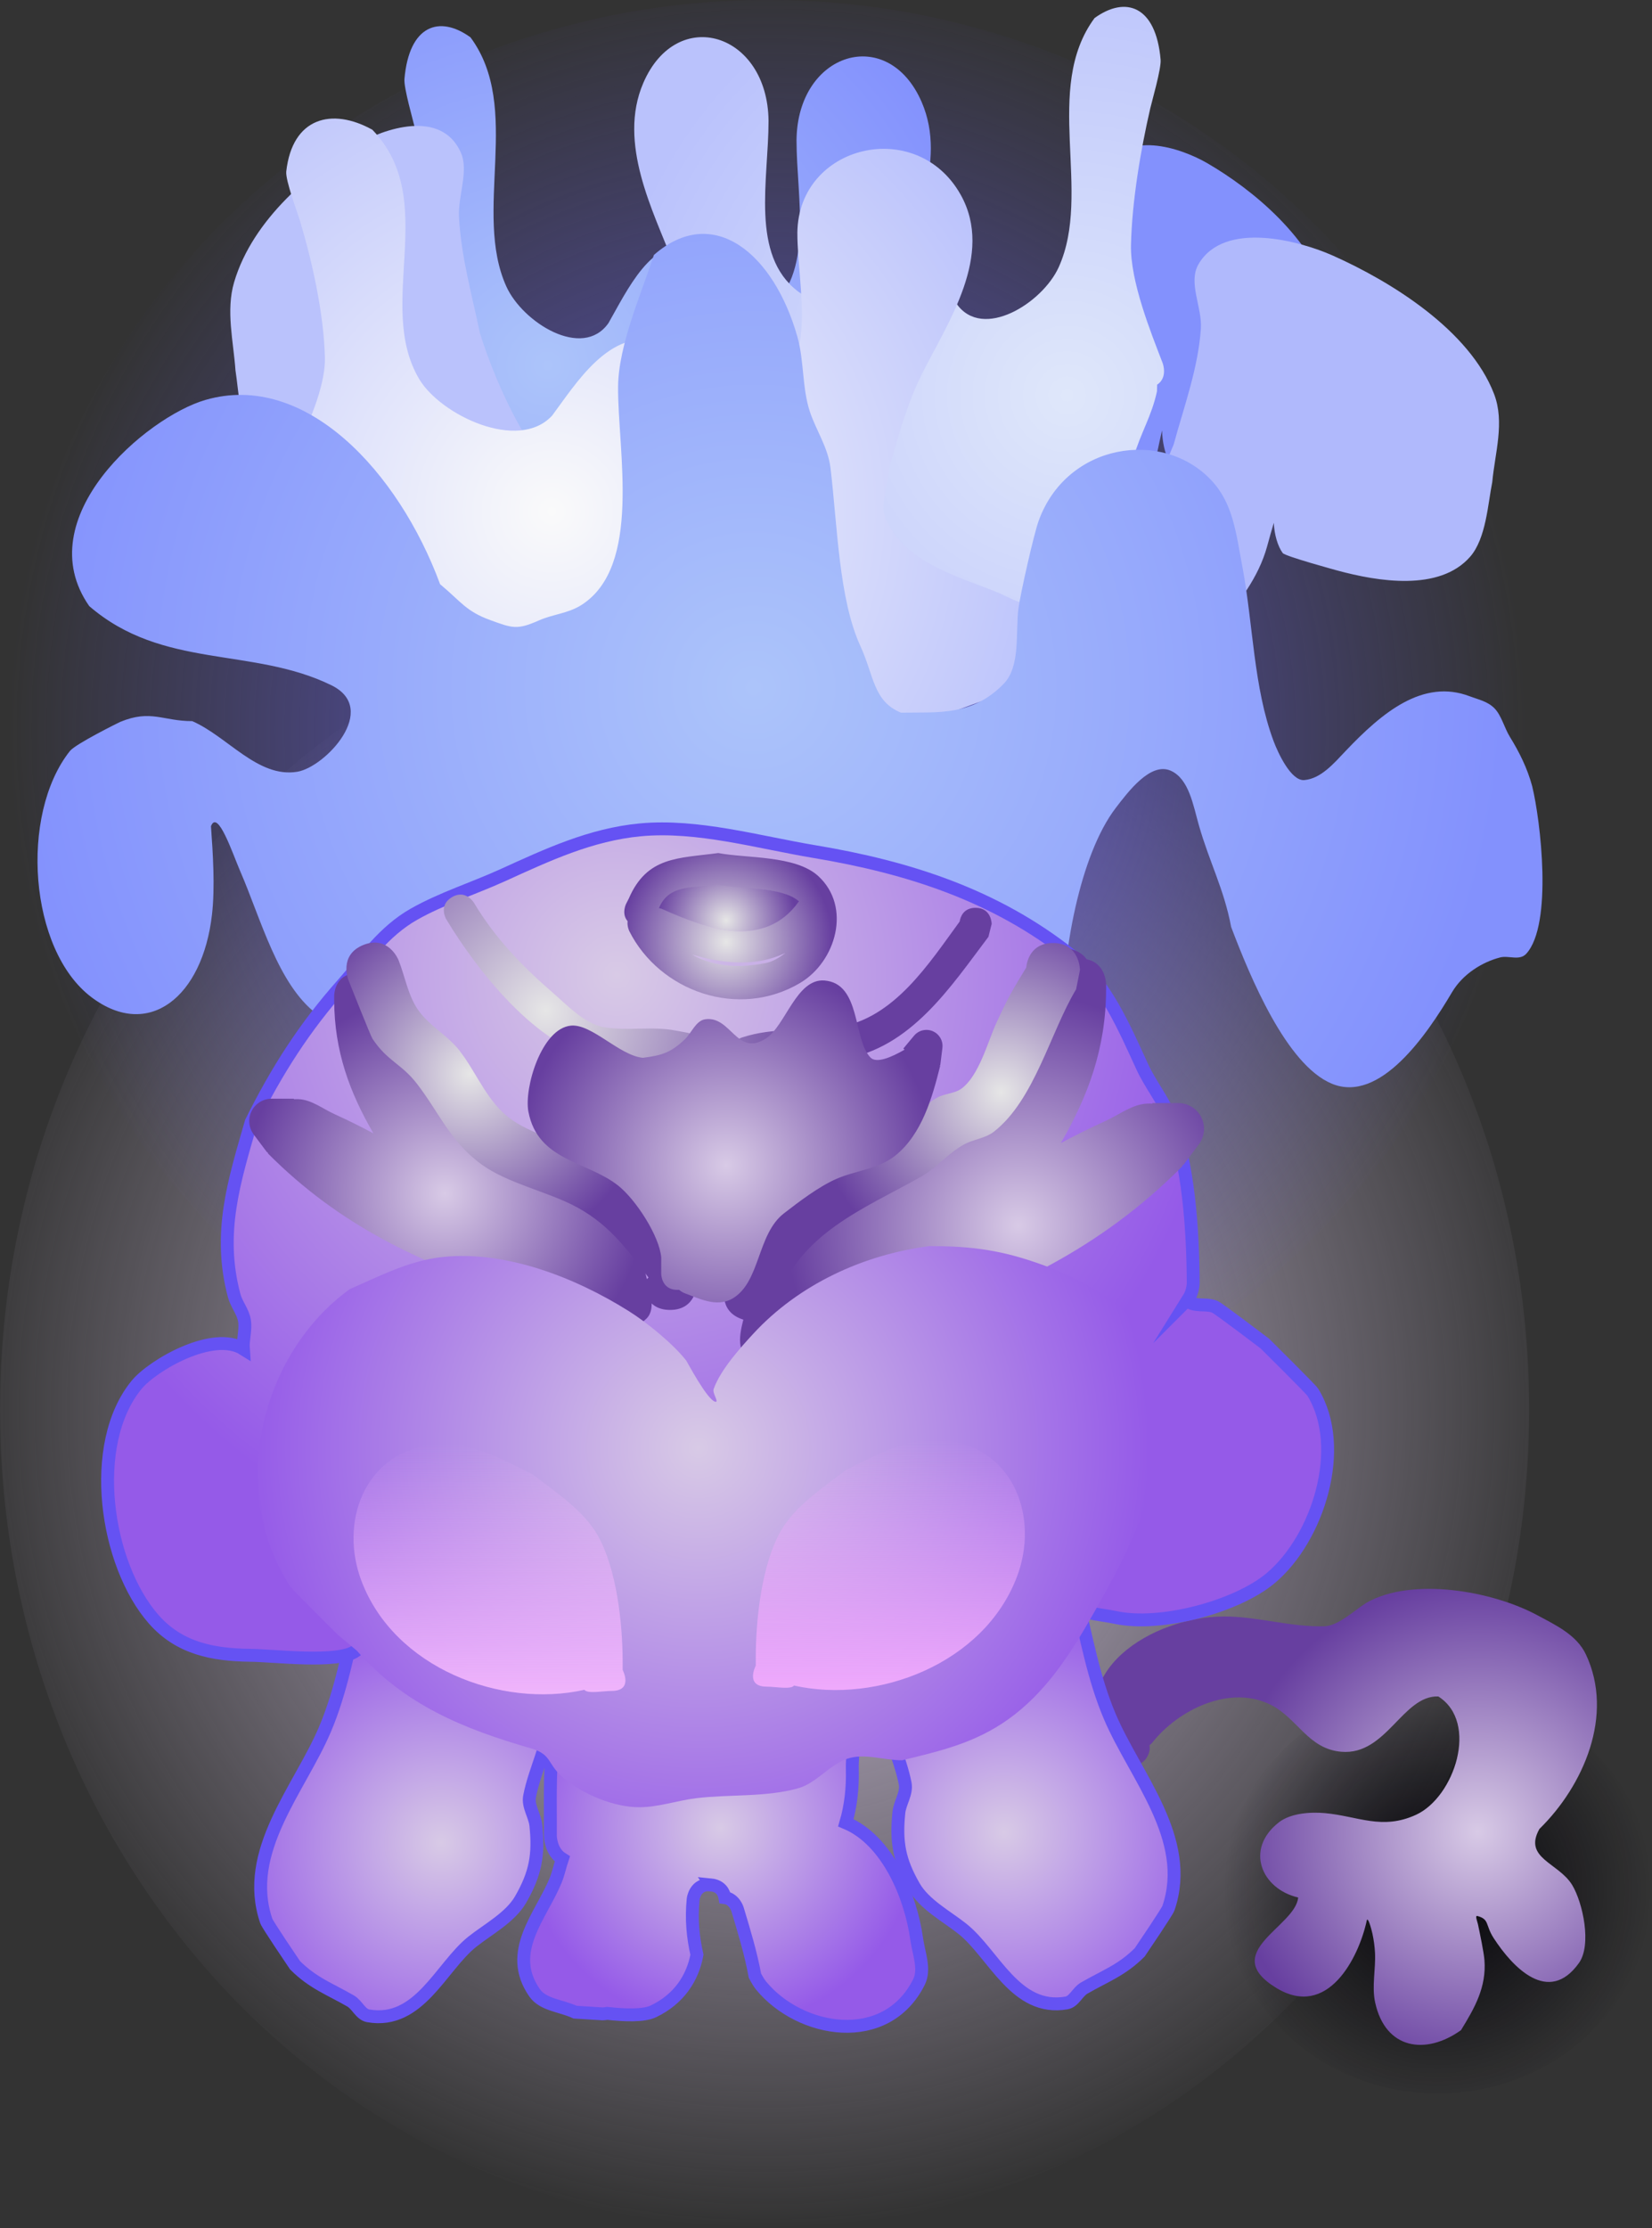 <svg version="1.1" xmlns="http://www.w3.org/2000/svg" xmlns:xlink="http://www.w3.org/1999/xlink" width="128.2" height="172.838" viewBox="0,0,128.2,172.838"><rect x="0" y="0" width="128.2" height="172.838" fill="#333333" stroke="none"/><defs><radialGradient cx="244.067" cy="180.654" r="63.5" gradientUnits="userSpaceOnUse" id="color-1"><stop offset="0" stop-color="#d8cae6"/><stop offset="1" stop-color="#d8cae6" stop-opacity="0"/></radialGradient><radialGradient cx="296.309" cy="217.947" r="16.625" gradientUnits="userSpaceOnUse" id="color-2"><stop offset="0" stop-color="#05040a"/><stop offset="1" stop-color="#05040a" stop-opacity="0"/></radialGradient><radialGradient cx="299.421" cy="213.397" r="19.484" gradientUnits="userSpaceOnUse" id="color-3"><stop offset="0" stop-color="#d8cae6"/><stop offset="1" stop-color="#673fa0"/></radialGradient><radialGradient cx="244.306" cy="127.973" r="58.875" gradientUnits="userSpaceOnUse" id="color-4"><stop offset="0" stop-color="#625ad2"/><stop offset="1" stop-color="#625ad2" stop-opacity="0"/></radialGradient><radialGradient cx="227.219" cy="99.651" r="36.229" gradientUnits="userSpaceOnUse" id="color-5"><stop offset="0" stop-color="#acc4fa"/><stop offset="1" stop-color="#8391fd"/></radialGradient><radialGradient cx="267.552" cy="101.985" r="36.229" gradientUnits="userSpaceOnUse" id="color-6"><stop offset="0" stop-color="#dfe7fa"/><stop offset="1" stop-color="#bac2fc"/></radialGradient><radialGradient cx="262.655" cy="213.429" r="17.778" gradientUnits="userSpaceOnUse" id="color-7"><stop offset="0" stop-color="#d8cae6"/><stop offset="1" stop-color="#955ae8"/></radialGradient><radialGradient cx="218.974" cy="214.243" r="17.778" gradientUnits="userSpaceOnUse" id="color-8"><stop offset="0" stop-color="#d8cae6"/><stop offset="1" stop-color="#955ae8"/></radialGradient><radialGradient cx="227.552" cy="110.985" r="47.229" gradientUnits="userSpaceOnUse" id="color-9"><stop offset="0" stop-color="#fafafa"/><stop offset="1" stop-color="#b0b9fc"/></radialGradient><radialGradient cx="243.219" cy="124.651" r="58.397" gradientUnits="userSpaceOnUse" id="color-10"><stop offset="0" stop-color="#acc4fa"/><stop offset="1" stop-color="#8391fd"/></radialGradient><radialGradient cx="240.655" cy="213.095" r="15.442" gradientUnits="userSpaceOnUse" id="color-11"><stop offset="0" stop-color="#d8cae6"/><stop offset="1" stop-color="#955ae8"/></radialGradient><radialGradient cx="232.601" cy="146.943" r="47.338" gradientUnits="userSpaceOnUse" id="color-12"><stop offset="0" stop-color="#d8cae6"/><stop offset="1" stop-color="#955ae8"/></radialGradient><radialGradient cx="263.755" cy="166.364" r="18.003" gradientUnits="userSpaceOnUse" id="color-13"><stop offset="0" stop-color="#d8cae6"/><stop offset="1" stop-color="#673fa0"/></radialGradient><radialGradient cx="219.257" cy="163.889" r="15.615" gradientUnits="userSpaceOnUse" id="color-14"><stop offset="0" stop-color="#d8cae6"/><stop offset="1" stop-color="#673fa0"/></radialGradient><radialGradient cx="262.421" cy="156.031" r="14.663" gradientUnits="userSpaceOnUse" id="color-15"><stop offset="0" stop-color="#e6e6e6"/><stop offset="1" stop-color="#673fa0"/></radialGradient><radialGradient cx="221.197" cy="154.604" r="14.247" gradientUnits="userSpaceOnUse" id="color-16"><stop offset="0" stop-color="#e6e6e6"/><stop offset="1" stop-color="#673fa0"/></radialGradient><radialGradient cx="238.935" cy="183.61" r="35.001" gradientUnits="userSpaceOnUse" id="color-17"><stop offset="0" stop-color="#d8cae6"/><stop offset="1" stop-color="#955ae8"/></radialGradient><linearGradient x1="222.718" y1="183.307" x2="222.718" y2="202.737" gradientUnits="userSpaceOnUse" id="color-18"><stop offset="0" stop-color="#f0b4fc" stop-opacity="0"/><stop offset="1" stop-color="#f0b4fc"/></linearGradient><linearGradient x1="253.718" y1="182.974" x2="253.718" y2="202.404" gradientUnits="userSpaceOnUse" id="color-19"><stop offset="0" stop-color="#efa9fc" stop-opacity="0"/><stop offset="1" stop-color="#efa9fc"/></linearGradient><radialGradient cx="227.088" cy="149.698" r="21.257" gradientUnits="userSpaceOnUse" id="color-20"><stop offset="0" stop-color="#e6e6e6"/><stop offset="1" stop-color="#673fa0"/></radialGradient><radialGradient cx="241.088" cy="144.364" r="8.244" gradientUnits="userSpaceOnUse" id="color-21"><stop offset="0" stop-color="#e6e6e6"/><stop offset="1" stop-color="#673fa0"/></radialGradient><radialGradient cx="241.088" cy="142.698" r="5.433" gradientUnits="userSpaceOnUse" id="color-22"><stop offset="0" stop-color="#e6e6e6"/><stop offset="1" stop-color="#673fa0"/></radialGradient><radialGradient cx="241.088" cy="161.698" r="16.097" gradientUnits="userSpaceOnUse" id="color-23"><stop offset="0" stop-color="#d8cae6"/><stop offset="1" stop-color="#673fa0"/></radialGradient></defs><g transform="translate(-184.734,-71.317)"><g data-paper-data="{&quot;isPaintingLayer&quot;:true}" fill-rule="nonzero" stroke-linecap="butt" stroke-linejoin="miter" stroke-miterlimit="10" stroke-dasharray="" stroke-dashoffset="0" style="mix-blend-mode: normal"><path d="M303.401,180.654c0,35.07 -26.564,63.5 -59.333,63.5c-32.769,0 -59.333,-28.43 -59.333,-63.5c0,-35.07 26.564,-63.5 59.333,-63.5c32.769,0 59.333,28.43 59.333,63.5z" fill="url(#color-1)" stroke="none" stroke-width="0"/><path d="M312.934,217.947c0,8.698 -7.443,15.75 -16.625,15.75c-9.182,0 -16.625,-7.052 -16.625,-15.75c0,-8.698 7.443,-15.75 16.625,-15.75c9.182,0 16.625,7.052 16.625,15.75z" fill="url(#color-2)" stroke="none" stroke-width="0"/><path d="M273.937,206.69c0.047,0.227 0.024,0.499 -0.135,0.816c-0.559,1.118 -1.677,0.559 -1.677,0.559l-1.513,-0.975c-3.478,-6.145 3.623,-10.372 9.086,-10.393c2.593,-0.01 5.253,0.848 7.854,0.757c1.062,-0.037 2.397,-1.322 3.239,-1.829c3.536,-2.002 9.741,-0.913 13.245,0.976c1.399,0.754 3.051,1.517 3.768,3.04c2.221,4.716 -0.201,10.207 -3.606,13.537c-1.283,2.284 1.499,2.614 2.549,4.362c0.811,1.35 1.531,4.617 0.515,6.04c-2.352,3.293 -5.147,0.326 -6.612,-1.93c-0.665,-1.024 -0.313,-1.464 -1.266,-1.719c-0.208,-0.056 -0.001,0.433 0.044,0.643c0.145,0.688 0.454,2.161 0.502,2.77c0.165,2.106 -0.755,3.709 -1.817,5.44c-2.721,1.95 -5.861,1.513 -6.662,-2.137c-0.276,-1.257 0.051,-2.576 -0.013,-3.862c-0.025,-0.492 -0.094,-0.984 -0.196,-1.466c-0.078,-0.367 -0.364,-1.4 -0.444,-1.033c-0.631,2.911 -3.043,7.646 -7.012,5.229c-4.52,-2.752 1.491,-4.75 1.688,-7.019c-2.844,-0.661 -4.16,-3.745 -1.504,-5.825c0.925,-0.724 2.47,-0.821 3.588,-0.719c2.563,0.234 4.429,1.342 7.072,0.124c2.966,-1.368 4.897,-7.16 1.721,-9.175c-2.767,-0.1 -4.026,4.58 -7.514,4.292c-2.578,-0.213 -3.384,-2.564 -5.458,-3.626c-3.185,-1.632 -7.22,0.377 -9.218,2.911c0,0 -0.081,0.101 -0.223,0.212z" fill="url(#color-3)" stroke="none" stroke-width="0.5"/><path d="M303.181,127.973c0,31.291 -26.359,56.657 -58.875,56.657c-32.516,0 -58.875,-25.366 -58.875,-56.657c0,-31.291 26.359,-56.657 58.875,-56.657c32.516,0 58.875,25.366 58.875,56.657z" fill="url(#color-4)" stroke="none" stroke-width="0"/><path d="M216.39,102.651c-0.856,-0.559 -0.427,-1.676 -0.427,-1.676c0.917,-2.385 2.521,-6.346 2.457,-9.158c-0.078,-3.394 -0.745,-7.339 -1.497,-10.601c-0.117,-0.506 -0.862,-3.084 -0.803,-3.767c0.36,-4.193 2.72,-4.977 5.127,-3.234c4.047,5.479 0.152,13.516 2.783,19.328c1.256,2.775 5.901,5.705 7.921,2.838c1.399,-2.442 3.443,-6.846 6.35,-5.719c0.705,0.274 2.553,2.036 3.023,2.715c0.793,1.145 1.375,3.233 2.944,2.036c3.705,-2.827 2.279,-8.645 2.279,-13.213c0.062,-6.849 7.105,-9.018 9.72,-2.949c2.009,4.664 -0.774,9.931 -2.282,13.852c-0.897,2.332 -1.407,4.77 -1.949,7.264c0.001,1.026 -0.562,2.829 -0.296,3.772c0.988,3.509 4.234,4.664 6.617,5.907c0.884,0.461 1.706,1.251 2.737,0.938c3.417,-1.035 6.681,-8.503 7.855,-12.355c0.614,-2.944 1.463,-5.929 1.619,-8.992c0.085,-1.666 -0.784,-3.567 -0.135,-5.007c1.533,-3.398 6.015,-1.804 7.994,-0.653c3.455,2.007 8.135,5.776 9.594,10.731c0.648,2.202 0.05,4.59 -0.106,6.828c-0.262,1.704 -0.368,4.382 -1.318,5.798c-1.829,2.726 -5.514,1.911 -7.888,1.073c-0.014,-0.005 -3.131,-1.11 -3.269,-1.36c-0.301,-0.543 -0.499,-1.435 -0.529,-2.344c-0.143,0.607 -0.271,1.222 -0.4,1.833c-0.524,2.47 -1.71,4.355 -2.897,6.322c-0.779,0.419 -1.387,1.264 -2.143,1.752c-3.134,2.022 -6.904,1.708 -10.173,3.116c-3.058,1.317 -6.007,3.037 -9.161,3.981c-3.934,1.178 -8.106,1.321 -12.123,1.408c-4.243,-0.458 -8.88,-1.574 -12.858,-3.633c-1.711,-0.885 -3.691,-1.608 -4.964,-3.461c-1.622,-2.362 -1.188,-5.038 -1.967,-7.722c-0.552,-1.902 -1.409,-3.204 -1.821,-5.131z" data-paper-data="{&quot;index&quot;:null}" fill="url(#color-5)" stroke="#6552f3" stroke-width="0"/><path d="M274.518,101.671c-0.411,1.927 -1.269,3.229 -1.821,5.131c-0.779,2.684 -0.345,5.36 -1.967,7.722c-1.273,1.853 -3.253,2.576 -4.964,3.461c-3.979,2.059 -8.615,3.175 -12.858,3.633c-4.017,-0.087 -8.189,-0.23 -12.123,-1.408c-3.153,-0.944 -6.102,-2.664 -9.161,-3.981c-3.27,-1.409 -7.039,-1.094 -10.173,-3.116c-0.756,-0.488 -1.363,-1.332 -2.143,-1.752c-1.187,-1.967 -2.373,-3.852 -2.897,-6.322c-0.13,-0.611 -0.257,-1.226 -0.4,-1.833c-0.03,0.909 -0.228,1.801 -0.529,2.344c-0.138,0.249 -3.256,1.355 -3.269,1.36c-2.374,0.838 -6.059,1.653 -7.888,-1.073c-0.95,-1.416 -1.055,-4.094 -1.318,-5.798c-0.156,-2.238 -0.755,-4.626 -0.106,-6.828c1.459,-4.955 6.139,-8.724 9.594,-10.731c1.98,-1.15 6.461,-2.745 7.994,0.653c0.649,1.439 -0.22,3.34 -0.135,5.007c0.156,3.063 1.005,6.048 1.619,8.992c1.174,3.852 4.438,11.32 7.855,12.355c1.031,0.312 1.853,-0.477 2.737,-0.938c2.383,-1.243 5.629,-2.398 6.617,-5.907c0.266,-0.943 -0.297,-2.746 -0.296,-3.772c-0.542,-2.493 -1.052,-4.931 -1.949,-7.264c-1.508,-3.921 -4.291,-9.188 -2.282,-13.852c2.614,-6.069 9.658,-3.899 9.72,2.949c0,4.568 -1.426,10.386 2.279,13.213c1.569,1.197 2.15,-0.891 2.944,-2.036c0.47,-0.679 2.318,-2.442 3.023,-2.715c2.907,-1.127 4.951,3.277 6.35,5.719c2.019,2.866 6.665,-0.063 7.921,-2.838c2.631,-5.813 -1.264,-13.849 2.783,-19.328c2.407,-1.743 4.766,-0.959 5.127,3.234c0.059,0.683 -0.686,3.261 -0.803,3.767c-0.752,3.262 -1.419,7.207 -1.497,10.601c-0.064,2.812 1.539,6.773 2.457,9.158c0,0 0.428,1.117 -0.427,1.676z" data-paper-data="{&quot;index&quot;:null}" fill="url(#color-6)" stroke="#6552f3" stroke-width="0"/><path d="M265.027,192.852c0,0 -0.395,-1.186 0.791,-1.581c1.186,-0.395 1.581,0.791 1.581,0.791c0.141,0.424 0.272,0.851 0.395,1.281c0.326,0.149 0.669,0.46 0.669,1.115c0,0.306 -0.075,0.536 -0.188,0.711c0.763,3.116 1.311,6.293 2.581,9.284c1.962,4.622 6.394,9.481 4.553,14.868c-0.098,0.287 -2,3.088 -2.23,3.43c-1.391,1.391 -2.704,1.844 -4.31,2.771c-0.517,0.298 -0.782,1.05 -1.37,1.153c-3.961,0.694 -5.642,-3.81 -8.08,-5.75c-1.201,-0.956 -2.947,-1.878 -3.751,-3.279c-1.152,-2.007 -1.415,-3.445 -1.18,-5.739c0.078,-0.763 0.637,-1.496 0.49,-2.249c-0.431,-2.205 -1.494,-3.883 -1.516,-6.2c0,-0.375 -0.014,-3.169 0.054,-3.362c1.692,-4.809 8.394,-3.785 11.67,-6.749c-0.052,-0.165 -0.105,-0.329 -0.16,-0.493z" data-paper-data="{&quot;index&quot;:null}" fill="url(#color-7)" stroke="#6552f3" stroke-width="1"/><path d="M215.622,194.346c3.276,2.964 9.979,1.94 11.67,6.749c0.068,0.193 0.054,2.987 0.054,3.362c-0.022,2.318 -1.086,3.995 -1.516,6.2c-0.147,0.753 0.412,1.486 0.49,2.249c0.235,2.294 -0.028,3.732 -1.18,5.739c-0.804,1.4 -2.55,2.322 -3.751,3.279c-2.437,1.94 -4.118,6.444 -8.08,5.75c-0.588,-0.103 -0.853,-0.855 -1.37,-1.153c-1.605,-0.926 -2.918,-1.38 -4.31,-2.771c-0.23,-0.342 -2.132,-3.144 -2.23,-3.43c-1.841,-5.387 2.591,-10.246 4.553,-14.868c1.27,-2.991 1.817,-6.168 2.581,-9.284c-0.113,-0.174 -0.188,-0.405 -0.188,-0.711c0,-0.654 0.343,-0.966 0.669,-1.115c0.123,-0.429 0.254,-0.856 0.395,-1.281c0,0 0.395,-1.186 1.581,-0.791c1.186,0.395 0.791,1.581 0.791,1.581c-0.055,0.164 -0.108,0.328 -0.16,0.493z" fill="url(#color-8)" stroke="#6552f3" stroke-width="1"/><path d="M207.302,109.818c-1.116,-0.559 -0.557,-1.676 -0.557,-1.676c1.196,-2.385 3.286,-6.346 3.202,-9.158c-0.101,-3.394 -0.971,-7.339 -1.951,-10.601c-0.152,-0.506 -1.124,-3.084 -1.047,-3.767c0.47,-4.193 3.545,-4.977 6.683,-3.234c5.276,5.479 0.198,13.516 3.627,19.328c1.637,2.775 7.693,5.705 10.326,2.838c1.824,-2.442 4.489,-6.846 8.278,-5.719c0.919,0.274 3.328,2.036 3.941,2.715c1.034,1.145 1.792,3.233 3.837,2.036c4.83,-2.827 2.971,-8.645 2.971,-13.213c0.081,-6.849 9.263,-9.018 12.671,-2.949c2.619,4.664 -1.009,9.931 -2.975,13.852c-1.169,2.332 -1.834,4.77 -2.541,7.264c0.001,1.026 -0.733,2.829 -0.386,3.772c1.287,3.509 5.519,4.664 8.626,5.907c1.152,0.461 2.223,1.251 3.568,0.938c4.454,-1.035 8.709,-8.503 10.239,-12.355c0.801,-2.944 1.907,-5.929 2.111,-8.992c0.111,-1.666 -1.022,-3.567 -0.176,-5.007c1.999,-3.398 7.841,-1.804 10.422,-0.653c4.503,2.007 10.605,5.776 12.507,10.731c0.845,2.202 0.065,4.59 -0.139,6.828c-0.342,1.704 -0.479,4.382 -1.718,5.798c-2.384,2.726 -7.189,1.911 -10.283,1.073c-0.018,-0.005 -4.082,-1.11 -4.262,-1.36c-0.392,-0.543 -0.65,-1.435 -0.689,-2.344c-0.187,0.607 -0.353,1.222 -0.522,1.833c-0.683,2.47 -2.229,4.355 -3.777,6.322c-1.016,0.419 -1.808,1.264 -2.793,1.752c-4.086,2.022 -9,1.708 -13.262,3.116c-3.987,1.317 -7.831,3.037 -11.942,3.981c-5.128,1.178 -10.567,1.321 -15.804,1.408c-5.532,-0.458 -11.576,-1.574 -16.763,-3.633c-2.23,-0.885 -4.812,-1.608 -6.471,-3.461c-2.115,-2.362 -1.549,-5.038 -2.564,-7.722c-0.72,-1.902 -1.837,-3.204 -2.374,-5.131z" fill="url(#color-9)" stroke="#6552f3" stroke-width="0"/><path d="M264.784,148.161c-0.189,0.064 -0.333,0.064 -0.333,0.064l-1.884,-0.48c-0.686,-0.955 -2.24,-2.486 -3.094,-2.925c-0.466,-0.239 -1.042,0.263 -1.5,0c-0.908,-0.521 -1.244,-2.15 -2.138,-2.713c-8.954,-5.641 -18.761,-4.857 -28.035,-1.821c-4.002,1.742 -7.669,4.941 -11.192,7.694c-2.522,1.971 -4.057,4.452 -7.314,1.968c-3.002,-2.289 -4.309,-7.353 -5.924,-11.07c-0.575,-1.324 -1.74,-4.837 -2.264,-3.476c0.153,2.152 0.322,4.722 0.079,6.852c-0.732,6.418 -4.932,9.742 -9.35,6.414c-4.851,-3.654 -5.597,-14.15 -1.679,-19.096c0.44,-0.556 3.842,-2.235 3.91,-2.263c2.379,-0.982 3.307,-0.058 5.585,-0.058c2.736,1.186 5.092,4.426 8.147,3.928c2.172,-0.354 6.425,-4.868 2.647,-6.714c-6.124,-2.992 -13.079,-1.205 -18.787,-6.137c-4.762,-6.827 4.431,-14.663 9.022,-15.992c7.753,-2.246 14.989,5.583 18.207,14.295c1.658,1.381 1.994,2.094 3.912,2.791c1.694,0.615 2.061,0.772 3.755,0.019c1.074,-0.478 2.257,-0.54 3.279,-1.184c4.75,-2.993 2.83,-11.977 2.866,-16.944c0.023,-3.235 1.848,-7.33 2.779,-10.219c4.601,-4.034 9.31,-0.106 11.137,6.348c0.526,1.857 0.362,3.992 0.968,5.807c0.494,1.478 1.407,2.769 1.599,4.362c0.545,4.509 0.641,10.17 2.329,13.835c1.052,2.285 0.98,4.255 3.137,5.148c2.893,-0.047 5.518,0.281 7.973,-2.235c1.332,-1.366 0.908,-4.039 1.149,-5.856c0.15,-1.135 1.184,-5.72 1.555,-6.757c2.172,-6.071 9.645,-7.195 13.415,-3.172c1.708,1.822 1.912,4.114 2.42,6.776c0.821,4.387 0.85,9.294 2.41,13.456c0.336,0.897 1.349,3.102 2.377,3.017c1.296,-0.107 2.296,-1.293 3.208,-2.253c2.823,-2.972 6.002,-5.636 9.642,-4.243c0.651,0.249 1.372,0.383 1.909,0.927c0.55,0.558 0.769,1.524 1.208,2.232c0.708,1.144 1.345,2.412 1.719,3.802c0.653,2.651 1.615,10.734 -0.455,13.004c-0.523,0.573 -1.363,0.116 -2.031,0.288c-1.347,0.348 -2.88,1.256 -3.734,2.701c-1.939,3.286 -5.595,8.646 -9.329,7.091c-3.526,-1.468 -6.335,-8.273 -7.81,-12.155c-0.547,-2.925 -1.69,-5.034 -2.501,-7.878c-0.448,-1.57 -0.769,-3.611 -2.188,-4.243c-1.566,-0.697 -3.315,1.648 -4.254,2.871c-2.833,3.688 -4.182,11.458 -4.134,16.555c0,0 0,1.64 -1.25,1.64c-1.25,0 -1.25,-1.64 -1.25,-1.64c0.005,-0.757 0.033,-1.547 0.083,-2.36z" data-paper-data="{&quot;index&quot;:null}" fill="url(#color-10)" stroke="#6552f3" stroke-width="0"/><path d="M239.892,217.517c-1.244,-0.124 -1.368,1.119 -1.368,1.119c-0.152,1.588 -0.015,2.921 0.294,4.303c-0.337,1.806 -1.384,3.428 -3.371,4.385c-0.771,0.372 -2.257,0.303 -3.594,0.159c-0.216,0.039 -0.363,0.039 -0.363,0.039l-2.13,-0.133c-1.047,-0.5 -2.477,-0.548 -3.14,-1.5c-2.22,-3.184 0.51,-5.972 1.636,-8.728c0.212,-0.519 0.333,-1.11 0.516,-1.656c-0.928,-0.578 -0.928,-1.795 -0.928,-1.795v-1.395c0,-0.874 -0.054,-4.964 0.232,-5.422c0.727,-1.165 2.2,-1.644 3.3,-2.466c4.373,0.333 8.176,-0.017 12.499,-0.602c1.968,-0.266 5.375,-0.845 6.963,1.063c0.784,0.942 0.409,2.425 0.439,3.65c0.037,1.487 -0.124,2.88 -0.502,4.162c3.265,1.365 5.048,5.767 5.493,8.996c0.153,1.111 0.681,2.358 0.178,3.361c-2.557,5.098 -9.241,3.939 -12.255,0.264c-0.134,-0.164 -0.296,-0.432 -0.472,-0.761c-0.323,-1.754 -0.836,-3.431 -1.355,-5.16c0,0 -0.239,-0.796 -0.976,-0.895c-0.068,-0.377 -0.305,-0.91 -1.097,-0.989z" fill="url(#color-11)" stroke="#6552f3" stroke-width="1"/><path d="M276.974,172.047c0.065,0.198 0.137,0.329 0.218,0.36c0.577,0.22 1.269,0.024 1.831,0.279c0.311,0.141 3.474,2.546 3.865,2.841c0.291,0.29 3.582,3.546 3.724,3.777c2.631,4.269 0.418,11.337 -3.284,14.433c-2.637,2.205 -8.549,3.8 -12.063,3.032c-1.259,-0.275 -2.933,-0.254 -3.628,-1.34c-1.484,-2.321 1.36,-5.649 1.782,-7.849c0.926,-4.826 0.238,-7.985 -1.269,-12.648c0.318,-2.446 -2.12,-2.66 -4.419,-2.857c-3.513,-0.301 -7.425,0.318 -10.69,1.516c-3.132,1.15 -5.453,6.108 -7.444,8.431c-0.927,1.082 -1.581,3.038 -3.006,3.038c-1.425,0 -2.078,-1.957 -3.006,-3.038c-0.705,-0.822 -1.144,-1.855 -1.876,-2.654c-2.16,-2.356 -5.372,-4.119 -8.062,-5.771c-2.412,-0.589 -4.84,-1.808 -7.359,-1.523c-2.352,0.267 -5.354,1.022 -7.097,2.746c-3.321,3.283 -3.128,9.588 -2.743,13.834c0.303,3.335 3.451,7.982 -0.075,10.695c-1.343,1.033 -6.474,0.36 -8.288,0.36c-2.806,-0.043 -5.422,-0.524 -7.414,-2.784c-3.745,-4.25 -5.137,-13.573 -1.329,-18.203c1.239,-1.506 5.943,-4.244 8.276,-2.773c-0.055,-0.727 0.209,-1.487 0.086,-2.212c-0.117,-0.685 -0.619,-1.254 -0.797,-1.925c-1.295,-4.859 -0.008,-8.846 1.321,-13.46c1.988,-4 4.137,-7.362 7.088,-10.682c1.752,-1.971 3.19,-4.113 5.557,-5.451c2.132,-1.206 4.631,-1.999 6.865,-3.014c3.462,-1.574 6.844,-3.162 10.696,-3.522c4.426,-0.414 9.173,0.968 13.525,1.692c7.277,1.214 13.985,3.371 19.817,7.98c2.728,2.156 4.191,5.645 5.605,8.713c0.602,1.306 1.525,2.45 2.094,3.77c1.527,3.545 1.839,9.145 1.856,12.992c0,0 0,0.645 -0.358,1.218z" fill="url(#color-12)" stroke="#6552f3" stroke-width="1"/><path d="M269.059,145.723c1.511,0.296 1.511,1.955 1.511,1.955v0.4c-0.02,4.582 -1.401,8.256 -3.514,11.902c1.143,-0.613 2.303,-1.187 3.473,-1.718c1.065,-0.483 2.071,-1.301 3.239,-1.345c0.135,-0.005 0.269,-0.003 0.402,0.005v-0.046h2c1.104,0 2,0.895 2,2c0,0.457 -0.154,0.879 -0.412,1.216l-1.188,1.584l-0.036,-0.027l-0.053,0.137c-6.401,6.428 -13.542,9.74 -22.02,12.566c-2.752,1.102 -8.94,5.048 -11.833,2.19c-0.929,-0.918 -0.224,-2.641 0.055,-3.917c0.227,-1.04 0.823,-1.979 1.425,-2.857c4.403,-6.417 12.962,-7.852 17.687,-13.723c2.066,-2.567 2.726,-6.753 3.667,-9.764c0,0 0.596,-1.909 2.505,-1.312c0.543,0.17 0.883,0.446 1.092,0.754z" fill="url(#color-13)" stroke="#6552f3" stroke-width="0"/><path d="M212.924,146.21c1.655,-0.517 2.173,1.138 2.173,1.138c0.816,2.612 1.388,6.243 3.18,8.469c4.098,5.092 11.522,6.337 15.341,11.902c0.522,0.761 1.039,1.576 1.236,2.478c0.242,1.106 0.853,2.601 0.048,3.397c-2.509,2.479 -7.876,-0.943 -10.263,-1.899c-7.353,-2.451 -13.547,-5.324 -19.099,-10.899l-0.046,-0.119l-0.031,0.023l-1.03,-1.374c-0.224,-0.292 -0.357,-0.658 -0.357,-1.055c0,-0.958 0.777,-1.734 1.734,-1.734h1.734v0.04c0.116,-0.007 0.232,-0.009 0.349,-0.005c1.013,0.038 1.886,0.748 2.809,1.166c1.014,0.46 2.02,0.958 3.012,1.49c-1.833,-3.162 -3.03,-6.349 -3.048,-10.323v-0.347c0,0 0,-1.439 1.31,-1.695c0.181,-0.267 0.476,-0.507 0.947,-0.654z" data-paper-data="{&quot;index&quot;:null}" fill="url(#color-14)" stroke="#6552f3" stroke-width="0"/><path d="M264.369,146.37c0.057,-0.51 0.369,-1.909 2.08,-1.909c2.093,0 2.093,2.093 2.093,2.093l-0.298,1.495c-2.005,3.336 -3.223,8.583 -6.381,11.048c-0.669,0.522 -1.599,0.588 -2.34,1c-1.219,0.678 -2.131,1.829 -3.348,2.511c-4.484,2.513 -9.495,4.421 -11.178,9.719c0,0 -0.662,1.985 -2.647,1.324c-1.985,-0.662 -1.324,-2.647 -1.324,-2.647c2.224,-6.439 7.503,-8.968 13.098,-12.045c1.223,-0.672 2.128,-1.835 3.348,-2.511c0.573,-0.318 1.309,-0.297 1.845,-0.674c1.376,-0.968 2.065,-3.636 2.712,-5.056c0.99,-2.173 1.305,-2.635 2.34,-4.349z" fill="url(#color-15)" stroke="#6552f3" stroke-width="0"/><path d="M236.733,172.922c-2.093,0 -2.093,-2.093 -2.093,-2.093l0.419,-0.419c-1.762,-2.349 -3.231,-4.314 -5.952,-5.659c-2.143,-1.059 -4.975,-1.684 -6.919,-3.057c-2.486,-1.756 -3.352,-4.057 -5.101,-6.319c-1.203,-1.555 -2.287,-1.743 -3.446,-3.484c-0.148,-0.222 -1.692,-4.116 -1.87,-4.56c0,0 -0.777,-1.943 1.166,-2.72c1.943,-0.777 2.72,1.166 2.72,1.166c0.506,1.265 0.721,2.678 1.478,3.811c0.847,1.267 2.313,2.012 3.251,3.212c1.394,1.785 2.146,4.046 4.106,5.4c1.821,1.258 4.482,1.796 6.475,2.802c3.307,1.67 5.281,4.017 7.441,6.897l0.419,2.93c0,0 0,2.093 -2.093,2.093z" fill="url(#color-16)" stroke="#6552f3" stroke-width="0"/><path d="M212.418,199.344l-1.477,-1.233c-0.279,-0.279 -3.529,-3.507 -3.662,-3.709c-4.924,-7.461 -2.327,-18.103 4.605,-23.098c2.358,-1.025 4.608,-2.216 7.216,-2.489c4.922,-0.516 10.329,1.619 14.443,4.206c1.392,0.875 3.394,2.497 4.444,3.826c0.064,0.081 1.624,3.056 2.256,3.196c0.321,0.071 -0.24,-0.668 -0.13,-0.978c0.526,-1.492 2.057,-3.19 3.072,-4.29c3.544,-3.843 8.551,-6.143 13.683,-6.805c3.388,-0.001 5.736,0.336 8.947,1.521c3.183,1.175 7.166,3.384 8.484,6.796c0.429,1.111 0.484,4.274 0.415,5.586c-0.305,5.824 -2.457,9.931 -5.296,14.895c-1.701,2.974 -3.607,5.892 -6.449,7.912c-2.58,1.833 -5.208,2.436 -8.226,3.172c-1.429,0.009 -2.938,-0.583 -4.287,-0.109c-1.392,0.489 -2.371,1.887 -3.792,2.284c-2.522,0.706 -5.329,0.453 -7.905,0.767c-1.48,0.18 -2.927,0.7 -4.417,0.7c-1.943,0.001 -4.246,-0.962 -5.753,-2.162c-1.458,-1.162 -0.935,-1.909 -2.666,-2.409c-5.225,-1.51 -9.796,-3.363 -13.503,-7.578z" fill="url(#color-17)" stroke="#6552f3" stroke-width="0"/><path d="M212.784,193.945c-1.709,-4.524 0.17,-9.789 5.304,-10.563c2.846,-0.429 5.555,1.075 7.996,2.305c1.717,1.326 3.951,2.789 5.042,4.733c1.474,2.627 1.917,6.798 1.928,9.74v0.685c0,0 0.857,1.628 -0.857,1.628c-0.683,0 -1.865,0.242 -2.112,-0.086c-6.472,1.454 -14.75,-1.694 -17.3,-8.444z" data-paper-data="{&quot;index&quot;:null}" fill="url(#color-18)" stroke="#6552f3" stroke-width="0"/><path d="M263.652,193.612c-2.55,6.75 -10.828,9.898 -17.3,8.444c-0.247,0.327 -1.429,0.086 -2.112,0.086c-1.714,0 -0.857,-1.628 -0.857,-1.628v-0.685c0.011,-2.943 0.454,-7.113 1.928,-9.74c1.091,-1.944 3.325,-3.407 5.042,-4.733c2.44,-1.23 5.15,-2.734 7.996,-2.305c5.135,0.774 7.013,6.039 5.304,10.563z" data-paper-data="{&quot;index&quot;:null}" fill="url(#color-19)" stroke="#6552f3" stroke-width="0"/><path d="M259.207,142.796c0.056,-0.348 0.286,-1.064 1.232,-1.064c1.25,0 1.25,1.25 1.25,1.25l-0.25,1c-2.901,3.832 -6.006,8.651 -11.3,9.484c-2.477,0.39 -4.568,-0.134 -7.02,0.69c-1.053,0.407 -1.871,1.616 -2.999,1.574c-0.783,-0.029 -2.287,-1.83 -3.406,-2.019c-1.805,-0.305 -3.707,0.096 -5.475,-0.246c-4.837,-0.934 -9.501,-6.899 -11.872,-10.841c0,0 -0.643,-1.072 0.429,-1.715c1.072,-0.643 1.715,0.429 1.715,0.429c1.605,2.683 3.708,4.894 6.069,6.931c1.136,0.981 2.504,2.472 4.059,2.728c1.816,0.299 3.675,-0.1 5.525,0.254c1.345,0.258 1.846,0.233 2.844,1.285c0.17,0.179 0.007,0.737 0.25,0.696c0.807,-0.137 1.243,-1.115 2.001,-1.426c2.634,-0.872 4.853,-0.418 7.48,-0.81c4.383,-0.654 7.104,-4.978 9.468,-8.202z" fill="url(#color-20)" stroke="#6552f3" stroke-width="0"/><path d="M236.196,141.84c3.383,1.503 7.783,3.206 10.491,-0.606c-0.012,-0.01 -0.024,-0.021 -0.036,-0.031c-1.378,-1.148 -4.567,-0.868 -6.247,-1.221c-1.85,0.281 -3.705,-0.111 -4.483,1.776c0.166,0.033 0.276,0.082 0.276,0.082zM244.187,146.008c0.457,-0.092 0.994,-0.377 1.492,-0.775c-2.237,1.065 -4.748,0.864 -7.243,0.122c1.573,0.915 3.536,1.097 5.751,0.653zM233.439,142.769c-0.501,-0.581 -0.118,-1.346 -0.118,-1.346l0.207,-0.405c1.419,-3.281 3.813,-3.113 6.945,-3.535c2.183,0.417 5.989,0.167 7.753,1.779c2.618,2.392 1.384,6.641 -1.395,8.293c-4.802,2.853 -10.911,0.652 -13.261,-4.013c0,0 -0.18,-0.359 -0.132,-0.772z" fill="url(#color-21)" stroke="#6552f3" stroke-width="0"/><path d="M236.146,141.84c0,0 -0.109,-0.049 -0.276,-0.083c0.778,-1.888 2.661,-1.54 4.511,-1.821c1.681,0.354 4.941,0.112 6.319,1.261c0.012,0.01 0.025,0.021 0.036,0.031c-2.708,3.812 -7.208,2.115 -10.591,0.612z" data-paper-data="{&quot;noHover&quot;:false,&quot;origItem&quot;:[&quot;Path&quot;,{&quot;applyMatrix&quot;:true,&quot;segments&quot;:[[[236.19631,141.83976],[0,0],[3.3827,1.50347]],[[246.68746,141.23368],[-2.70847,3.81185],[-0.01194,-0.01038]],[[246.65104,141.20269],[0.01233,0.01028],[-1.37798,-1.14808]],[[240.40395,139.98154],[1.68058,0.35361],[-1.84982,0.28126]],[[235.92062,141.75781],[0.77802,-1.88758],[0.16622,0.0333]],[236.1963,141.83975]],&quot;closed&quot;:true,&quot;fillColor&quot;:[0,0,0,1]}]}" fill="url(#color-22)" stroke="none" stroke-width="0.5"/><path d="M237.437,171.36c-0.045,0.004 -0.092,0.006 -0.141,0.006c-1.25,0 -1.25,-1.25 -1.25,-1.25l0.002,-1.256c-0.139,-1.673 -1.971,-4.497 -3.344,-5.584c-2.42,-1.915 -6.238,-1.895 -6.966,-5.742c-0.344,-1.821 1.016,-6.455 3.306,-6.665c1.618,-0.149 3.744,2.311 5.576,2.497c1.458,-0.186 2.156,-0.388 3.249,-1.423c0.542,-0.513 0.861,-1.466 1.6,-1.567c2.002,-0.275 2.431,2.931 4.69,1.497c1.534,-0.974 2.374,-4.684 4.565,-4.503c2.831,0.233 2.196,4.543 3.556,5.969c0.456,0.478 1.592,0.006 2.654,-0.606l-0.1,-0.083l0.827,-0.993c0.229,-0.279 0.577,-0.457 0.966,-0.457c0.69,0 1.25,0.56 1.25,1.25c0,0.059 -0.004,0.118 -0.012,0.175l-0.164,1.314l-0.028,-0.003l0.016,0.078c-0.609,2.436 -1.411,5.271 -3.465,6.926c-1.325,1.068 -3.093,1.162 -4.582,1.816c-1.372,0.603 -2.886,1.757 -4.071,2.673c-2.104,1.625 -1.818,5.353 -4.006,6.615c-1.226,0.707 -2.611,-0.026 -3.712,-0.423c0,0 -0.211,-0.079 -0.42,-0.259z" fill="url(#color-23)" stroke="none" stroke-width="0.5"/></g></g></svg>